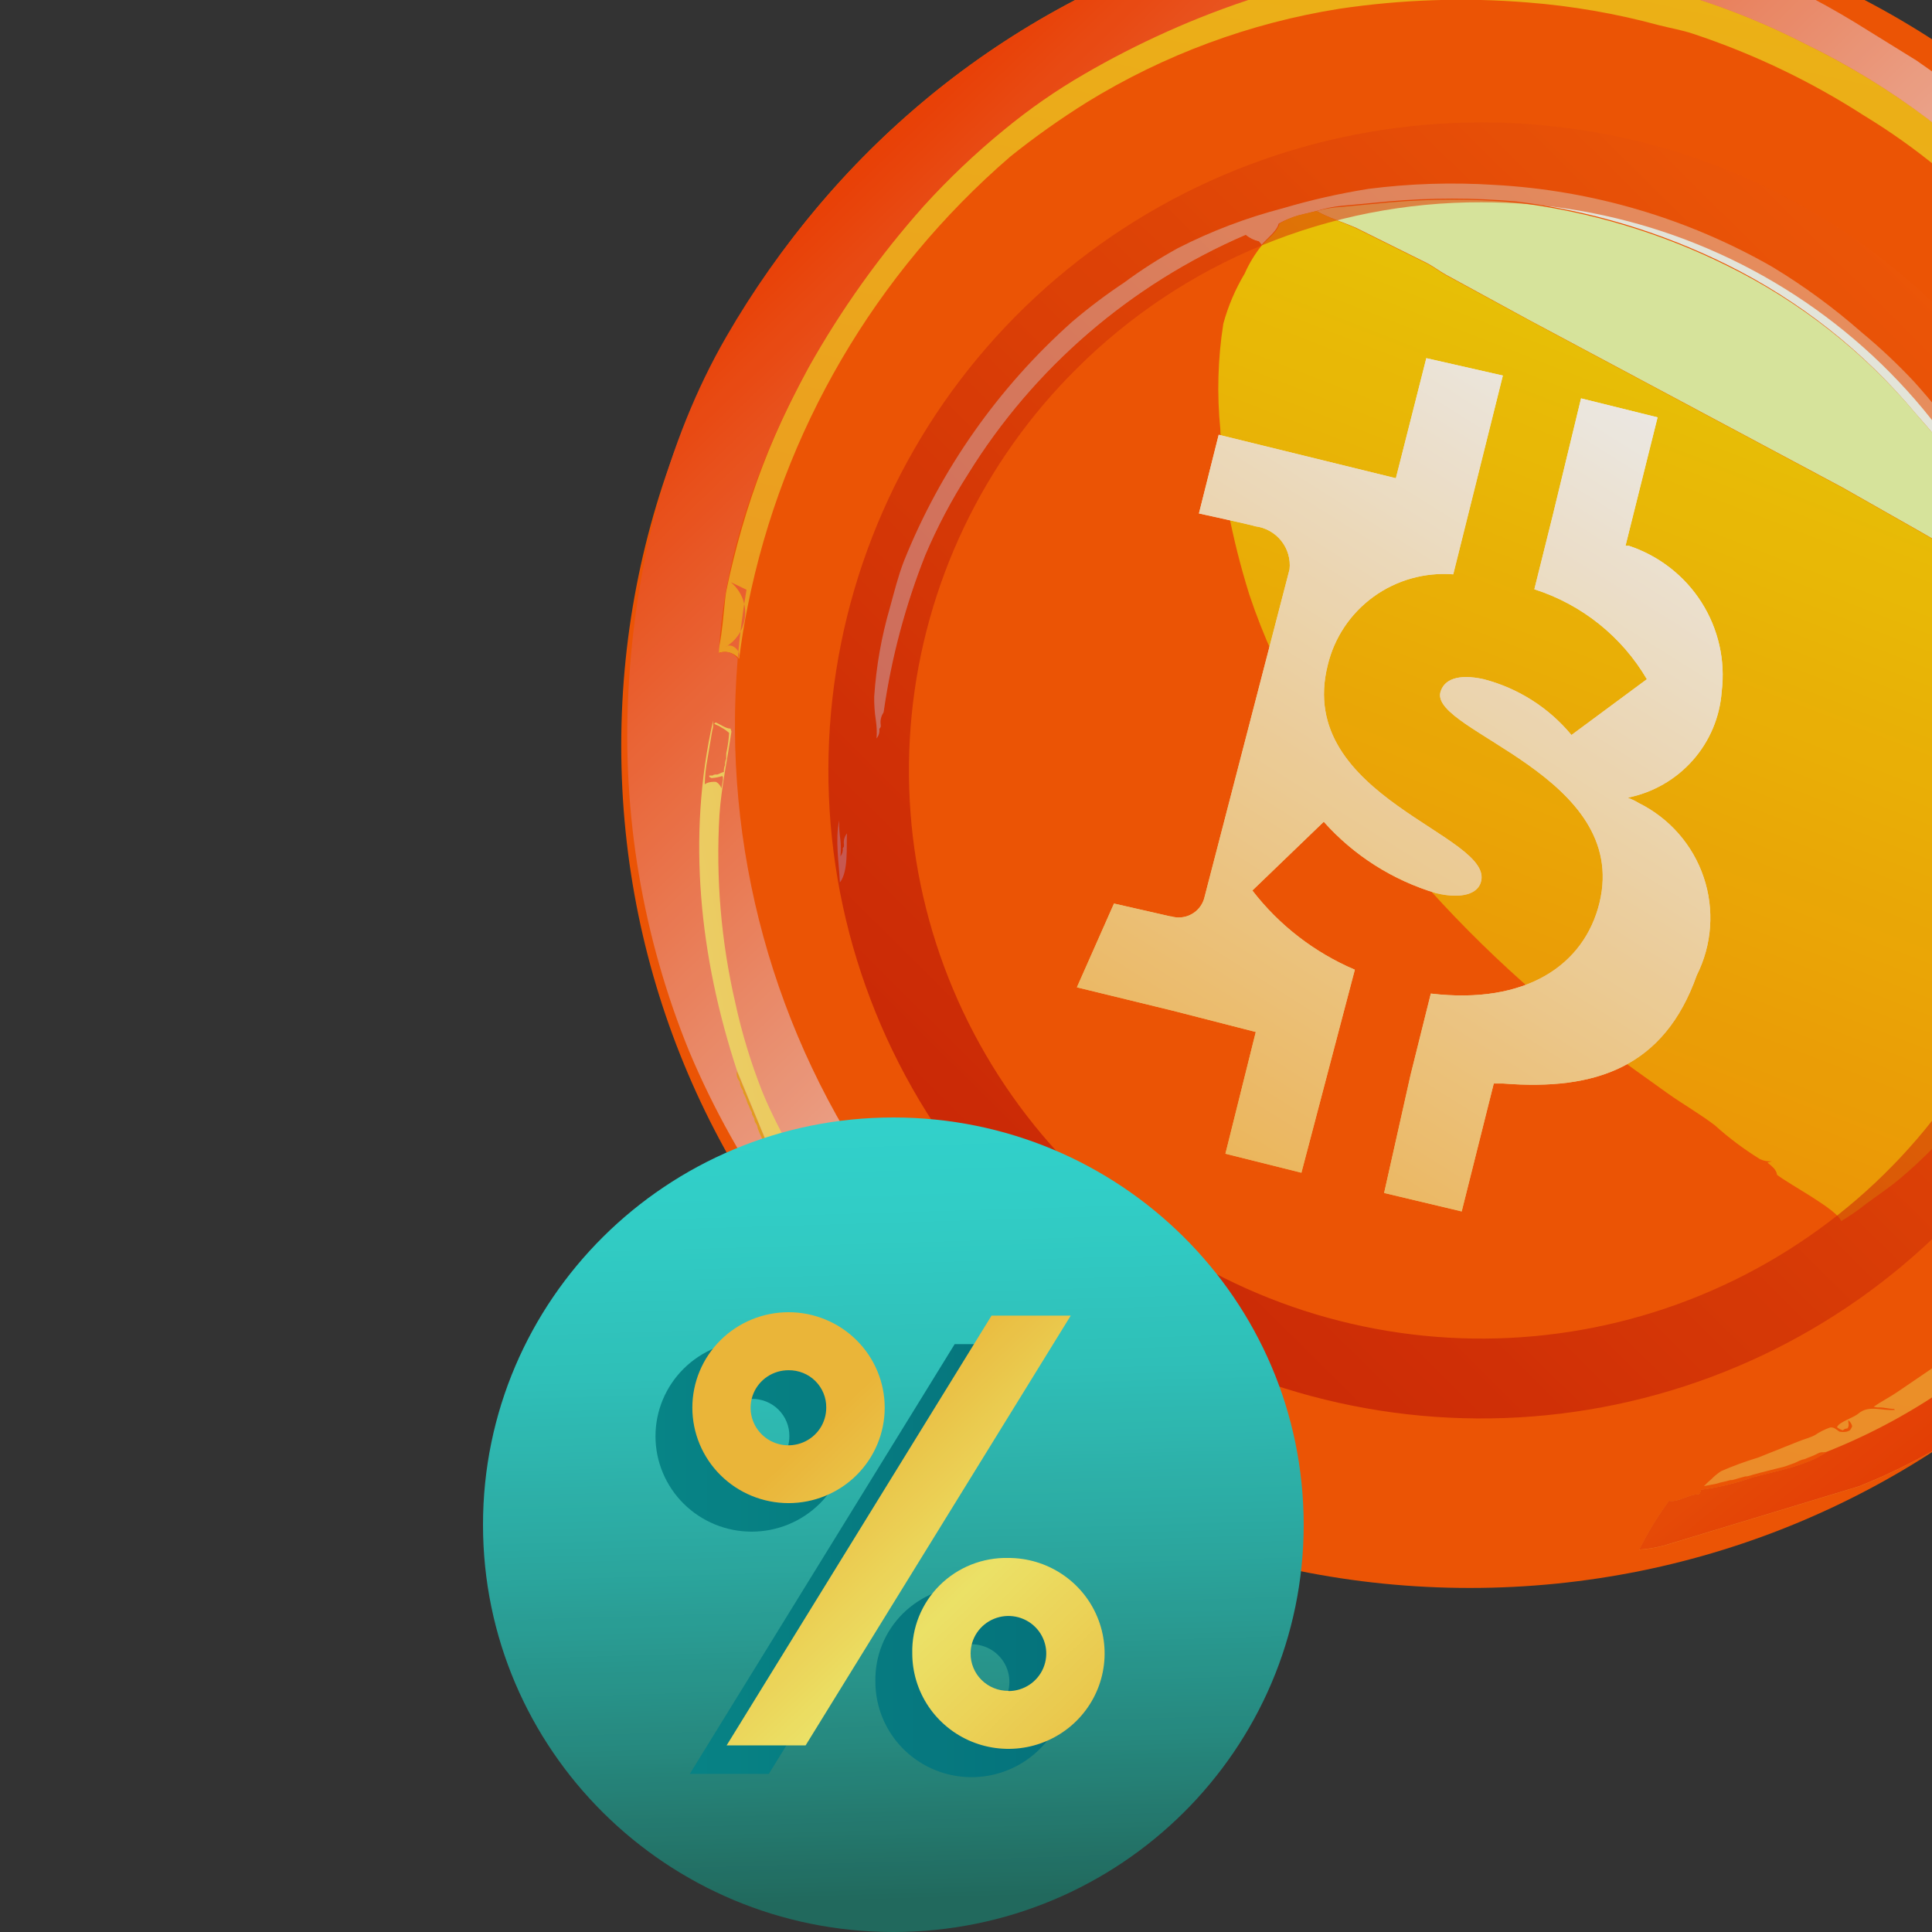 <svg width="100" height="100" viewBox="0 0 100 100" fill="none" xmlns="http://www.w3.org/2000/svg">
<rect x="0" y="0" width="100" height="100" fill="#333333" stroke="none"/>
<g opacity="0.9" clip-path="url(#clip0_1070_4228)">
<g clip-path="url(#clip1_1070_4228)">
<path d="M76.078 82.192C100.335 82.192 119.999 62.675 119.999 38.599C119.999 14.523 100.335 -4.994 76.078 -4.994C51.821 -4.994 32.156 14.523 32.156 38.599C32.156 62.675 51.821 82.192 76.078 82.192Z" fill="#FF5800"/>
<path d="M54.48 4.041L59.026 1.653C60.343 1.05 61.691 0.515 63.064 0.05C66.983 -1.264 71.095 -1.923 75.232 -1.899C77.939 -1.943 80.644 -1.723 83.307 -1.24C84.757 -0.951 86.19 -0.585 87.599 -0.142C89.606 0.493 91.554 1.295 93.424 2.257C95.676 3.356 97.817 4.667 99.817 6.171C103.724 9.268 107.185 12.881 110.105 16.909L111.919 19.374C112.323 19.87 112.693 20.392 113.025 20.938V20.977C113.748 21.905 114.392 22.891 114.95 23.924C115.501 24.771 115.994 25.653 116.427 26.565C116.678 27.147 116.884 27.747 117.041 28.36C117.182 28.705 117.38 29.024 117.627 29.304H117.666C117.839 29.819 117.963 30.348 118.036 30.885L118.462 33.471C118.88 36.311 119.051 39.182 118.971 42.051C118.916 43.517 118.739 44.955 118.556 46.41C118.168 49.864 117.291 53.245 115.951 56.456C114.772 59.254 113.324 61.933 111.626 64.454C110.293 66.329 108.79 68.079 107.135 69.68C106.913 69.895 106.659 70.065 106.443 70.273C103.52 73.145 100.049 75.409 96.233 76.932L86.454 79.902C85.935 80.073 85.396 80.176 84.85 80.21C85.29 79.323 85.806 78.476 86.394 77.679C86.808 77.794 87.422 77.344 87.898 77.35L87.987 77.322L88.047 77.114C88.952 76.991 89.841 76.778 90.702 76.477C91.913 76.142 93.517 75.884 94.574 75.143L94.375 75.17C94.293 75.161 94.211 75.174 94.137 75.209C93.959 75.302 93.774 75.383 93.584 75.45L93.412 75.522C93.315 75.537 93.22 75.567 93.13 75.609C92.984 75.688 92.83 75.752 92.671 75.802L92.566 75.84C92.474 75.876 92.38 75.907 92.284 75.933L91.969 76.01L91.687 76.081L91.405 76.153L91.123 76.224L90.735 76.329C90.634 76.364 90.531 76.393 90.426 76.416H90.348L89.961 76.521C89.86 76.556 89.756 76.585 89.651 76.608H89.574L89.292 76.68L89.01 76.746C88.948 76.768 88.886 76.787 88.822 76.801L88.197 76.921C88.316 76.794 88.443 76.675 88.578 76.564C88.73 76.408 88.899 76.268 89.082 76.147C89.705 75.876 90.344 75.642 90.995 75.445L93.097 74.605C93.368 74.495 93.683 74.418 93.932 74.286C94.174 74.122 94.436 73.99 94.712 73.891C94.917 73.847 95.05 73.995 95.204 74.1C95.334 74.127 95.468 74.127 95.597 74.1C95.791 74.039 95.785 73.995 95.868 73.825C95.84 73.698 95.767 73.586 95.663 73.507C95.663 73.688 95.735 73.77 95.63 73.93L95.487 73.962L95.381 74.034C95.274 73.997 95.173 73.944 95.083 73.875C95.171 73.6 95.951 73.38 96.189 73.166C96.742 72.7 97.411 73.04 98.075 72.974L98.042 72.925C97.771 72.925 97.538 72.848 97.284 72.848C97.183 72.855 97.082 72.842 96.985 72.81C97.384 72.53 97.821 72.316 98.219 72.041L101.687 69.68C102.621 68.981 103.515 68.23 104.364 67.43C105.225 66.682 106.04 65.883 106.803 65.036C107.721 63.982 108.567 62.807 109.402 61.682C109.715 61.212 109.998 60.722 110.249 60.216C110.933 59.018 111.549 57.783 112.096 56.516C112.478 55.622 112.904 54.765 113.202 53.843C113.662 52.431 114.031 50.992 114.308 49.534C114.579 48.194 114.862 46.871 114.989 45.51C115.406 41.272 115.246 36.997 114.513 32.801L114.048 30.682C113.081 26.814 111.593 23.094 109.624 19.621C108.907 18.432 108.126 17.283 107.284 16.179C107.046 15.855 106.853 15.498 106.609 15.18C106.366 14.861 105.99 14.548 105.702 14.224L103.711 11.93C101.599 9.613 99.162 7.609 96.477 5.979C93.719 4.202 90.746 2.78 87.627 1.746C87.074 1.56 86.46 1.456 85.879 1.307C83.652 0.702 81.373 0.307 79.071 0.127C75.826 -0.136 72.561 -0.027 69.342 0.451C64.697 1.187 60.246 2.835 56.25 5.298C54.877 6.156 53.557 7.092 52.295 8.103C45.294 14.144 40.514 22.322 38.706 31.352C38.523 32.263 38.374 33.185 38.258 34.097C38.117 33.927 37.923 33.81 37.707 33.765C37.49 33.72 37.265 33.75 37.068 33.85C37.339 33.707 37.5 31.045 37.583 30.633C37.809 29.535 38.081 28.437 38.396 27.339C39.027 25.157 39.839 23.031 40.824 20.982C42.059 18.454 43.473 16.016 45.055 13.686C46.521 11.491 47.97 9.229 49.972 7.5C51.405 6.27 52.953 5.167 54.48 4.041Z" fill="url(#paint0_linear_1070_4228)"/>
<path d="M113.811 25.408C113.325 24.458 112.998 23.464 112.584 22.493C112.368 21.988 112.03 21.576 111.881 21.049C112.252 21.428 112.434 21.927 112.821 22.279C112.936 22.419 113.082 22.531 113.249 22.605C113.415 22.68 113.596 22.714 113.778 22.707H113.856L113.983 22.871L114.365 23.717C114.647 24.266 114.99 24.815 115.261 25.364C115.288 25.424 115.388 25.589 115.377 25.655C115.985 26.544 116.306 27.543 117.036 28.355C117.177 28.7 117.376 29.019 117.622 29.3H117.661C117.834 29.814 117.958 30.343 118.032 30.881L118.457 33.466C118.876 36.307 119.046 39.177 118.966 42.047C118.911 43.512 118.734 44.951 118.551 46.405C118.163 49.859 117.286 53.241 115.946 56.451C114.767 59.249 113.319 61.928 111.621 64.45C110.288 66.325 108.785 68.074 107.13 69.676C106.909 69.89 106.654 70.06 106.439 70.269C103.516 73.141 100.044 75.405 96.228 76.928L86.45 79.898C85.931 80.068 85.391 80.172 84.846 80.205C85.285 79.318 85.801 78.472 86.389 77.674C86.804 77.79 87.418 77.339 87.893 77.345L87.982 77.317L88.043 77.109C88.947 76.987 89.837 76.773 90.698 76.472C91.909 76.137 93.513 75.879 94.569 75.138C96.97 74.184 99.24 72.936 101.328 71.422C101.881 71.021 102.495 70.642 103.026 70.197C103.988 69.39 104.851 68.49 105.736 67.606C106.035 67.31 106.361 67.057 106.654 66.744C108.729 64.547 110.524 62.104 111.997 59.471C112.845 57.886 113.557 56.233 114.127 54.53C114.718 52.924 115.222 51.287 115.637 49.628C115.924 48.248 116.133 46.853 116.262 45.45C116.605 42.535 116.681 39.595 116.488 36.667C116.427 34.925 116.186 33.194 115.769 31.501C115.609 30.716 115.366 29.953 115.161 29.179C115.001 28.434 114.792 27.701 114.536 26.983C114.337 26.456 114.049 25.951 113.811 25.408Z" fill="url(#paint1_linear_1070_4228)"/>
<path d="M116.731 26.226C116.669 26.366 116.569 26.487 116.444 26.577C116.005 25.666 115.508 24.784 114.956 23.936C114.4 22.902 113.758 21.916 113.037 20.988V20.95C112.699 20.407 112.33 19.885 111.93 19.386L110.111 16.915C107.186 12.891 103.723 9.281 99.817 6.183C97.823 4.676 95.685 3.365 93.435 2.269C91.565 1.309 89.617 0.508 87.611 -0.125C86.2 -0.569 84.765 -0.935 83.313 -1.223C80.651 -1.702 77.948 -1.923 75.243 -1.881C68.424 -1.826 61.471 0.726 56.134 3.828C54.667 4.676 53.274 5.644 51.969 6.721C50.486 7.932 49.096 9.252 47.81 10.668C45.528 13.233 43.531 16.034 41.853 19.023C39.364 23.596 37.489 28.575 37.207 33.807C37.377 33.73 37.57 33.718 37.748 33.771C37.927 33.825 38.081 33.941 38.18 34.098C38.468 33.757 37.859 33.192 37.533 33.499C37.823 33.334 38.068 33.101 38.247 32.822C38.427 32.542 38.536 32.223 38.565 31.893C38.593 31.562 38.541 31.23 38.413 30.924C38.284 30.617 38.083 30.347 37.826 30.134L38.639 30.524C36.982 40.159 38.788 50.065 43.742 58.513C48.696 66.96 56.482 73.412 65.741 76.741L63.756 79.601C57.499 77.715 51.738 74.482 46.885 70.132C42.032 65.782 38.206 60.423 35.68 54.437C33.265 48.519 32.189 42.148 32.528 35.772C32.849 29.508 34.425 22.904 37.594 17.426C40.363 12.632 43.981 8.373 48.274 4.854C53.412 0.685 59.435 -2.275 65.89 -3.805C72.346 -5.335 79.066 -5.394 85.548 -3.978C85.548 -3.797 85.548 -3.622 85.548 -3.484C85.968 -3.353 86.35 -3.155 86.77 -3.018C88.086 -2.578 89.43 -2.128 90.708 -1.585C92.802 -0.676 94.822 0.394 96.748 1.616L99.204 3.136C101.157 4.479 103.005 5.965 104.735 7.583C105.731 8.482 106.671 9.441 107.55 10.454L109.137 12.496C109.548 13.171 110.007 13.817 110.509 14.428C112.943 18.145 115.293 21.993 116.731 26.226Z" fill="url(#paint2_linear_1070_4228)"/>
<path d="M43.252 66.169C42.779 65.713 42.352 65.211 41.98 64.67C41.687 64.286 41.35 63.935 41.062 63.534C40.774 63.133 40.62 62.82 40.376 62.474V62.436C40.454 62.498 40.521 62.572 40.575 62.656L40.636 62.76L40.929 63.232C41.023 63.401 41.136 63.56 41.267 63.704L41.322 63.753C41.438 63.924 41.322 63.808 41.416 63.907C41.632 64.121 41.831 64.39 42.03 64.632L42.063 64.67L42.135 64.615C42.228 64.632 42.324 64.632 42.417 64.615H42.472C42.749 64.555 42.472 64.648 42.682 64.571C42.574 64.334 42.431 64.114 42.257 63.918C41.992 63.545 41.75 63.156 41.532 62.754L41.35 62.436C41.171 62.196 41.021 61.936 40.901 61.662C40.901 61.563 40.901 61.612 40.857 61.53L40.531 60.981C40.449 60.817 40.359 60.658 40.26 60.504C40.155 60.344 40.1 60.163 39.995 60.01C39.937 59.948 39.897 59.872 39.878 59.79C39.878 59.697 39.878 59.74 39.823 59.664C39.768 59.591 39.724 59.512 39.69 59.428L39.651 59.329C39.485 59.039 39.343 58.736 39.226 58.423C39.215 58.355 39.196 58.289 39.17 58.225L39.076 58.066C38.982 57.786 39.132 58.066 39.021 57.863L38.922 57.671V57.583C38.874 57.506 38.834 57.425 38.8 57.342L38.755 57.221L38.7 57.122C38.661 56.991 38.615 56.863 38.562 56.738L38.468 56.562V56.469C38.382 56.355 38.323 56.224 38.297 56.084C38.297 55.969 38.297 56.008 38.241 55.925C38.193 55.858 38.159 55.781 38.142 55.7C38.125 55.618 38.125 55.534 38.142 55.453L39.696 59.175C40.005 59.839 40.371 60.443 40.725 61.08C41.636 62.717 42.644 64.299 43.745 65.817L43.534 65.861L43.473 65.801C43.405 65.882 43.353 65.975 43.319 66.076L43.252 66.169Z" fill="#F4A71C"/>
<path d="M43.739 65.772C44.088 66.103 44.4 66.472 44.668 66.87C45.188 67.583 45.763 68.255 46.388 68.879L47.677 70.038C48.296 70.631 48.894 71.289 49.563 71.822L51.139 72.854C51.383 72.972 51.616 73.109 51.836 73.266C51.959 73.408 52.061 73.567 52.14 73.738C52.199 73.841 52.267 73.939 52.345 74.029C52.398 74.099 52.442 74.174 52.478 74.254L49.59 72.184C49.258 71.978 48.953 71.731 48.683 71.449C47.291 70.351 45.966 69.17 44.718 67.913C44.198 67.364 43.7 66.749 43.219 66.168L43.307 66.03C43.341 65.93 43.394 65.837 43.462 65.756L43.523 65.816L43.739 65.772Z" fill="url(#paint3_linear_1070_4228)"/>
<path d="M36.909 37.299V37.42C36.922 37.555 36.907 37.691 36.865 37.82L36.616 39.297C36.534 39.724 36.488 40.158 36.478 40.593L36.583 40.532C36.738 40.474 36.905 40.453 37.069 40.472C37.198 40.547 37.295 40.666 37.34 40.807L37.418 40.384V40.203L37.374 40.17C37.195 40.228 37.009 40.263 36.821 40.274L36.71 40.208V40.142H36.798C37.036 40.142 36.771 40.142 37.009 40.088H37.13C37.246 40.055 37.335 39.983 37.468 39.956C37.459 39.832 37.48 39.708 37.529 39.593V39.5C37.537 39.419 37.557 39.339 37.589 39.264V39.11C37.589 39.023 37.589 38.962 37.617 38.869C37.678 38.561 37.719 38.249 37.739 37.936C37.615 37.823 37.478 37.727 37.33 37.65L37.263 37.606C37.186 37.557 37.119 37.546 37.047 37.507L36.964 37.458L37.042 37.392C37.258 37.48 37.595 37.727 37.811 37.711L37.86 37.859C37.656 39.281 37.34 40.724 37.241 42.157C37.044 45.438 37.322 48.731 38.065 51.934C38.403 53.485 38.865 55.007 39.448 56.485C39.89 57.583 40.465 58.637 41.008 59.708C41.301 60.256 41.561 60.877 41.892 61.437C42.291 62.117 42.816 62.727 43.264 63.374C43.712 64.022 44.188 64.807 44.702 65.488L47.468 68.71C48.192 69.32 48.806 70.044 49.514 70.67C51.047 72.022 52.696 73.239 54.442 74.304C54.746 74.496 55.034 74.733 55.344 74.919C56.268 75.461 57.224 75.945 58.209 76.368C59.155 76.775 60.211 76.978 61.035 77.615C60.904 77.836 60.746 78.04 60.565 78.224C60.377 78.195 60.191 78.147 60.012 78.081C59.358 77.86 58.722 77.59 58.109 77.274C56.66 76.61 55.206 75.962 53.828 75.166C53.364 74.897 52.916 74.557 52.479 74.255C52.443 74.175 52.399 74.1 52.346 74.03C52.269 73.94 52.2 73.842 52.141 73.739C52.062 73.568 51.96 73.409 51.837 73.267C51.617 73.11 51.384 72.973 51.14 72.855L49.564 71.823C48.895 71.274 48.297 70.632 47.678 70.039L46.384 68.875C45.759 68.251 45.184 67.579 44.663 66.866C44.395 66.467 44.084 66.099 43.734 65.768C42.634 64.25 41.626 62.668 40.714 61.031C40.36 60.394 39.995 59.79 39.686 59.126L38.137 55.387C36.223 49.557 35.543 43.343 36.909 37.299Z" fill="url(#paint4_linear_1070_4228)"/>
<path d="M43.473 45.676C43.423 44.655 43.224 43.48 43.434 42.459C43.428 42.804 43.451 43.149 43.501 43.491C43.531 43.768 43.531 44.048 43.501 44.325C43.596 44.206 43.64 44.054 43.622 43.903L43.683 43.815V43.722C43.654 43.549 43.688 43.372 43.777 43.222L43.838 43.134C43.805 43.859 43.921 45.099 43.473 45.676Z" fill="#EECEC8"/>
<path d="M45.249 36.051C45.353 34.486 45.627 32.936 46.068 31.429C46.283 30.644 46.488 29.821 46.781 29.058C48.682 24.309 51.666 20.063 55.498 16.651C56.353 15.924 57.25 15.247 58.186 14.626C59.067 13.974 59.991 13.382 60.952 12.852C62.682 11.967 64.505 11.273 66.389 10.783C67.84 10.353 69.318 10.018 70.813 9.778C72.979 9.5 75.166 9.43 77.345 9.57C82.407 9.844 87.334 11.295 91.726 13.808C93.366 14.798 94.913 15.931 96.35 17.195C97.306 17.986 98.211 18.837 99.06 19.742C102.688 23.766 105.697 28.953 106.87 34.251C107.372 36.653 107.535 39.111 107.356 41.558C107.302 42.83 107.135 44.096 106.859 45.34V45.296C106.833 44.824 106.846 44.35 106.897 43.88V41.327C106.785 38.462 106.303 35.623 105.465 32.879C105.31 32.33 105.222 31.814 105.033 31.297C104.874 30.92 104.69 30.553 104.48 30.2L104.447 30.084C104.32 29.727 104.104 29.36 103.944 29.014L102.672 26.56C102.002 25.322 101.263 24.122 100.459 22.964C100.05 22.415 99.558 21.866 99.104 21.35C96.444 18.167 93.146 15.567 89.419 13.714C85.97 11.998 82.249 10.884 78.418 10.421C76.252 10.234 74.074 10.234 71.909 10.421L69.458 10.651C69.011 10.694 68.57 10.784 68.142 10.92L67.218 11.151C66.858 11.25 66.51 11.392 66.184 11.573C66.095 11.969 65.576 12.342 65.299 12.671L65.166 12.507C64.915 12.449 64.68 12.335 64.48 12.172C58.537 14.732 53.531 19.044 50.139 24.523C49.284 25.856 48.544 27.257 47.926 28.712C46.889 31.325 46.165 34.05 45.769 36.831L45.697 36.935C45.594 37.111 45.555 37.316 45.587 37.517V37.622L45.515 37.731C45.524 37.818 45.517 37.906 45.492 37.99C45.467 38.074 45.426 38.152 45.371 38.22C45.393 37.903 45.38 37.584 45.332 37.27C45.27 36.867 45.242 36.459 45.249 36.051Z" fill="#F6F7EB"/>
<path d="M68.141 10.921C68.574 10.802 69.019 10.73 69.468 10.707L71.918 10.476C74.084 10.289 76.262 10.289 78.428 10.476C82.258 10.94 85.98 12.054 89.429 13.77C93.15 15.606 96.448 18.187 99.114 21.351C99.568 21.9 100.06 22.399 100.469 22.965C101.273 24.122 102.011 25.323 102.682 26.561L103.954 29.014C104.114 29.36 104.33 29.728 104.457 30.085L104.49 30.2C103.803 29.994 103.147 29.699 102.538 29.322L99.219 27.417L95.347 25.221L79.07 16.526L74.833 14.214C74.501 14.028 74.197 13.792 73.86 13.616L70.204 11.799C69.523 11.497 68.782 11.283 68.141 10.921Z" fill="#E8F6A6"/>
<path d="M64.474 12.16C64.673 12.323 64.908 12.438 65.16 12.495L65.292 12.66C64.92 13.116 64.611 13.62 64.374 14.158C63.888 14.97 63.516 15.844 63.268 16.755C63.001 18.564 62.965 20.399 63.163 22.217C63.211 23.624 63.347 25.027 63.572 26.417C63.857 27.9 64.227 29.366 64.678 30.808C65.388 32.93 66.314 34.974 67.444 36.907C68.825 39.471 70.439 41.904 72.267 44.176C72.82 44.834 73.434 45.427 74.009 46.053C75.756 47.98 77.621 49.797 79.595 51.493C81.758 53.327 84.02 54.946 86.349 56.588C87.145 57.137 88.008 57.686 88.782 58.235C89.506 58.887 90.287 59.473 91.116 59.986C91.309 60.077 91.523 60.115 91.736 60.096L91.504 60.161C91.714 60.343 91.963 60.507 92.001 60.798C90.27 59.854 88.556 58.976 86.57 58.718H86.448C83.916 58.448 81.375 59.145 79.341 60.666C77.634 62.1 76.018 63.636 74.501 65.267C73.733 66.024 72.648 66.82 72.123 67.759L70.226 70.57C68.36 69.918 66.538 69.148 64.772 68.264C64.341 68.039 63.954 67.715 63.528 67.501C62.975 67.188 62.422 66.952 61.869 66.579C60.829 65.898 59.739 65.195 58.777 64.421C58.002 63.795 57.294 63.093 56.564 62.407C54.852 60.804 53.291 59.049 51.902 57.164C51.575 56.703 51.349 56.187 51.017 55.715C48.972 52.709 47.414 49.405 46.398 45.921C46.089 44.854 45.845 43.768 45.668 42.672C45.58 42.035 45.602 41.387 45.508 40.75C45.464 40.432 45.348 40.124 45.281 39.806C45.807 39.131 45.679 37.687 45.74 36.847C46.136 34.066 46.861 31.341 47.897 28.728C48.516 27.273 49.256 25.872 50.11 24.539C53.503 19.047 58.519 14.724 64.474 12.16Z" fill="#FF5800"/>
<path d="M67.218 11.139L68.142 10.92C68.784 11.293 69.525 11.507 70.205 11.82L73.861 13.637C74.198 13.813 74.503 14.049 74.835 14.236L79.071 16.536L95.365 25.242L99.237 27.438L102.556 29.343C103.165 29.72 103.821 30.015 104.508 30.221C104.717 30.575 104.902 30.941 105.061 31.319C105.249 31.835 105.338 32.373 105.493 32.9C106.307 35.64 106.766 38.472 106.859 41.327V43.858C106.807 44.328 106.794 44.802 106.82 45.274V45.318C106.676 46.694 106.388 48.052 105.963 49.369C105.534 50.882 104.965 52.352 104.265 53.761C103.927 54.403 103.513 54.991 103.114 55.594C101.802 57.62 100.196 59.442 98.347 61.002C97.793 61.468 97.18 61.875 96.593 62.308C96.184 62.637 95.752 62.936 95.299 63.203C95.072 62.588 92.644 61.326 91.981 60.81C91.942 60.519 91.693 60.354 91.483 60.173L91.715 60.107C91.502 60.127 91.288 60.089 91.096 59.997C90.266 59.484 89.485 58.898 88.761 58.246C87.993 57.659 87.102 57.148 86.328 56.599C84.027 54.952 81.737 53.338 79.575 51.505C77.604 49.804 75.742 47.984 73.999 46.053C73.446 45.428 72.793 44.835 72.257 44.176C70.428 41.898 68.814 39.457 67.434 36.886C66.305 34.952 65.378 32.908 64.668 30.787C64.217 29.345 63.847 27.879 63.562 26.395C63.342 25.012 63.209 23.617 63.164 22.218C62.983 20.398 63.035 18.562 63.319 16.755C63.567 15.844 63.939 14.97 64.425 14.159C64.662 13.621 64.971 13.117 65.343 12.66C65.62 12.353 66.14 11.979 66.228 11.562C66.541 11.384 66.873 11.242 67.218 11.139Z" fill="url(#paint5_linear_1070_4228)"/>
<g opacity="0.59">
<path d="M76.676 10.47C83.531 10.47 90.174 12.829 95.472 17.145C100.771 21.461 104.399 27.468 105.736 34.141C107.073 40.814 106.038 47.74 102.806 53.741C99.575 59.741 94.347 64.443 88.014 67.047C81.681 69.651 74.634 69.994 68.074 68.019C61.515 66.044 55.848 61.873 52.039 56.215C48.231 50.558 46.517 43.766 47.189 36.995C47.861 30.224 50.877 23.894 55.725 19.083C58.469 16.343 61.734 14.171 65.331 12.693C68.927 11.214 72.783 10.459 76.676 10.47ZM76.676 6.336C68.857 6.335 61.28 9.025 55.236 13.947C49.191 18.869 45.053 25.719 43.527 33.33C42.001 40.941 43.181 48.841 46.865 55.685C50.55 62.529 56.512 67.894 63.735 70.864C70.958 73.835 78.995 74.228 86.478 71.976C93.96 69.724 100.424 64.967 104.768 58.515C109.113 52.063 111.069 44.316 110.303 36.593C109.538 28.87 106.098 21.65 100.57 16.162C97.435 13.043 93.711 10.569 89.611 8.883C85.51 7.197 81.114 6.331 76.676 6.336Z" fill="url(#paint6_linear_1070_4228)"/>
</g>
<path d="M70.126 50.192C68.033 49.3 66.206 47.888 64.822 46.092L68.517 42.534C70.074 44.281 72.091 45.562 74.341 46.234C75.713 46.553 76.47 46.234 76.642 45.685C77.46 43.226 67.001 41.294 68.721 34.437C69.059 33.011 69.9 31.752 71.092 30.888C72.284 30.024 73.749 29.612 75.22 29.727L77.787 19.439L73.826 18.539L72.25 24.753L63.08 22.503L62.057 26.576C62.057 26.576 64.971 27.213 64.971 27.24C65.503 27.306 65.987 27.577 66.319 27.994C66.651 28.411 66.805 28.941 66.747 29.469L62.322 46.525C62.216 46.87 61.977 47.159 61.656 47.329C61.336 47.499 60.961 47.535 60.613 47.431H60.574L57.66 46.767L55.74 51.103L60.718 52.317L64.999 53.415L63.428 59.717L67.361 60.699L70.126 50.192ZM84.252 41.288C85.556 41.026 86.737 40.348 87.615 39.356C88.493 38.365 89.02 37.115 89.114 35.798C89.313 34.183 88.943 32.549 88.067 31.173C87.191 29.798 85.863 28.765 84.308 28.25H84.136L85.796 21.602L81.835 20.62L80.375 26.658L79.418 30.501C81.872 31.286 83.946 32.944 85.242 35.156L81.338 38.044C80.168 36.63 78.579 35.619 76.797 35.156C75.486 34.865 74.728 35.156 74.551 35.848C74.087 37.873 84.369 40.157 82.792 46.717C82.007 49.956 78.981 52.009 74.059 51.427L73.008 55.649L71.642 61.748L75.657 62.703L77.317 56.083H77.809C82.588 56.461 86.138 55.248 87.825 50.478C88.218 49.696 88.451 48.846 88.512 47.975C88.573 47.104 88.461 46.229 88.181 45.402C87.902 44.574 87.461 43.809 86.884 43.15C86.306 42.491 85.604 41.952 84.817 41.562C84.634 41.447 84.446 41.365 84.252 41.288Z" fill="url(#paint7_linear_1070_4228)"/>
<path d="M70.126 50.192C68.033 49.3 66.206 47.888 64.822 46.092L68.517 42.534C70.074 44.281 72.091 45.562 74.341 46.234C75.713 46.553 76.47 46.234 76.642 45.685C77.46 43.226 67.001 41.294 68.721 34.437C69.059 33.011 69.9 31.752 71.092 30.888C72.284 30.024 73.749 29.612 75.22 29.727L77.787 19.439L73.826 18.539L72.25 24.753L63.08 22.503L62.057 26.576C62.057 26.576 64.971 27.213 64.971 27.24C65.503 27.306 65.987 27.577 66.319 27.994C66.651 28.411 66.805 28.941 66.747 29.469L62.322 46.525C62.216 46.87 61.977 47.159 61.656 47.329C61.336 47.499 60.961 47.535 60.613 47.431H60.574L57.66 46.767L55.74 51.103L60.718 52.317L64.999 53.415L63.428 59.717L67.361 60.699L70.126 50.192ZM84.252 41.288C85.556 41.026 86.737 40.348 87.615 39.356C88.493 38.365 89.02 37.115 89.114 35.798C89.313 34.183 88.943 32.549 88.067 31.173C87.191 29.798 85.863 28.765 84.308 28.25H84.136L85.796 21.602L81.835 20.62L80.375 26.658L79.418 30.501C81.872 31.286 83.946 32.944 85.242 35.156L81.338 38.044C80.168 36.63 78.579 35.619 76.797 35.156C75.486 34.865 74.728 35.156 74.551 35.848C74.087 37.873 84.369 40.157 82.792 46.717C82.007 49.956 78.981 52.009 74.059 51.427L73.008 55.649L71.642 61.748L75.657 62.703L77.317 56.083H77.809C82.588 56.461 86.138 55.248 87.825 50.478C88.218 49.696 88.451 48.846 88.512 47.975C88.573 47.104 88.461 46.229 88.181 45.402C87.902 44.574 87.461 43.809 86.884 43.15C86.306 42.491 85.604 41.952 84.817 41.562C84.634 41.447 84.446 41.365 84.252 41.288Z" fill="url(#paint8_linear_1070_4228)"/>
<path d="M39.481 85.783C41.748 85.783 43.585 83.96 43.585 81.71C43.585 79.46 41.748 77.637 39.481 77.637C37.214 77.637 35.377 79.46 35.377 81.71C35.377 83.96 37.214 85.783 39.481 85.783Z" fill="url(#paint9_linear_1070_4228)"/>
<path d="M46.239 100C57.969 100 67.478 90.562 67.478 78.92C67.478 67.278 57.969 57.84 46.239 57.84C34.509 57.84 25 67.278 25 78.92C25 90.562 34.509 100 46.239 100Z" fill="url(#paint10_linear_1070_4228)"/>
<path d="M38.906 69.397C40.226 69.397 41.492 69.917 42.425 70.844C43.359 71.77 43.883 73.027 43.883 74.337C43.883 75.647 43.359 76.904 42.425 77.831C41.492 78.757 40.226 79.278 38.906 79.278C37.585 79.278 36.319 78.757 35.386 77.831C34.452 76.904 33.928 75.647 33.928 74.337C33.928 73.027 34.452 71.77 35.386 70.844C36.319 69.917 37.585 69.397 38.906 69.397ZM49.414 69.572H53.507L39.796 91.816H35.703L49.414 69.572ZM38.906 72.399C38.518 72.398 38.139 72.511 37.816 72.725C37.493 72.938 37.241 73.241 37.092 73.596C36.943 73.952 36.904 74.343 36.98 74.72C37.055 75.098 37.241 75.445 37.516 75.717C37.79 75.989 38.139 76.174 38.52 76.249C38.9 76.324 39.294 76.285 39.652 76.137C40.01 75.989 40.316 75.739 40.53 75.419C40.745 75.098 40.859 74.722 40.858 74.337C40.861 74.082 40.812 73.829 40.715 73.593C40.618 73.357 40.474 73.142 40.292 72.962C40.111 72.782 39.894 72.64 39.656 72.544C39.418 72.448 39.163 72.401 38.906 72.405V72.399ZM50.288 82.105C51.273 82.105 52.235 82.395 53.054 82.938C53.873 83.481 54.511 84.252 54.887 85.155C55.264 86.058 55.363 87.051 55.171 88.01C54.978 88.968 54.504 89.848 53.808 90.539C53.112 91.23 52.225 91.701 51.26 91.891C50.294 92.082 49.293 91.984 48.383 91.61C47.474 91.236 46.696 90.603 46.149 89.79C45.602 88.978 45.31 88.023 45.31 87.046C45.295 86.392 45.412 85.743 45.657 85.136C45.901 84.53 46.268 83.979 46.733 83.517C47.199 83.055 47.754 82.692 48.365 82.449C48.976 82.206 49.63 82.089 50.288 82.105ZM50.288 88.994C50.676 88.994 51.054 88.88 51.376 88.667C51.698 88.453 51.949 88.15 52.097 87.795C52.245 87.44 52.284 87.049 52.209 86.672C52.133 86.295 51.947 85.949 51.673 85.677C51.399 85.405 51.05 85.22 50.67 85.145C50.291 85.07 49.897 85.109 49.539 85.256C49.181 85.403 48.876 85.652 48.66 85.972C48.445 86.291 48.33 86.667 48.33 87.051C48.327 87.307 48.376 87.561 48.473 87.798C48.571 88.035 48.715 88.251 48.897 88.432C49.08 88.613 49.297 88.756 49.536 88.853C49.775 88.949 50.03 88.997 50.288 88.994Z" fill="url(#paint11_linear_1070_4228)"/>
<path d="M40.814 67.92C42.134 67.92 43.4 68.441 44.334 69.367C45.267 70.294 45.792 71.55 45.792 72.861C45.792 74.171 45.267 75.428 44.334 76.354C43.4 77.281 42.134 77.801 40.814 77.801C39.494 77.801 38.227 77.281 37.294 76.354C36.36 75.428 35.836 74.171 35.836 72.861C35.836 71.55 36.36 70.294 37.294 69.367C38.227 68.441 39.494 67.92 40.814 67.92ZM51.323 68.096H55.421L41.699 90.34H37.611L51.323 68.096ZM40.814 70.923C40.426 70.922 40.047 71.035 39.724 71.248C39.401 71.461 39.149 71.764 39 72.12C38.852 72.475 38.812 72.866 38.888 73.244C38.963 73.621 39.15 73.968 39.424 74.24C39.698 74.512 40.047 74.698 40.428 74.772C40.808 74.847 41.202 74.808 41.56 74.66C41.918 74.513 42.224 74.263 42.439 73.942C42.653 73.622 42.767 73.245 42.766 72.861C42.77 72.605 42.722 72.351 42.625 72.115C42.528 71.878 42.385 71.663 42.203 71.482C42.021 71.301 41.804 71.159 41.565 71.063C41.327 70.967 41.071 70.919 40.814 70.923ZM52.197 80.639C53.181 80.639 54.144 80.929 54.962 81.472C55.781 82.015 56.419 82.787 56.795 83.689C57.172 84.592 57.271 85.585 57.079 86.544C56.887 87.502 56.413 88.383 55.716 89.074C55.02 89.765 54.133 90.235 53.168 90.426C52.202 90.616 51.201 90.519 50.292 90.145C49.382 89.771 48.605 89.137 48.058 88.325C47.511 87.512 47.219 86.557 47.219 85.58C47.203 84.927 47.321 84.277 47.565 83.671C47.81 83.064 48.176 82.513 48.641 82.051C49.107 81.589 49.662 81.226 50.273 80.983C50.884 80.741 51.538 80.624 52.197 80.639ZM52.197 87.529C52.584 87.529 52.962 87.415 53.284 87.202C53.606 86.988 53.857 86.685 54.005 86.331C54.153 85.976 54.192 85.585 54.117 85.208C54.042 84.832 53.856 84.485 53.583 84.213C53.31 83.941 52.961 83.756 52.582 83.68C52.203 83.605 51.809 83.642 51.451 83.789C51.093 83.935 50.787 84.183 50.571 84.502C50.355 84.821 50.24 85.196 50.239 85.58C50.236 85.836 50.285 86.089 50.383 86.326C50.481 86.562 50.625 86.777 50.807 86.957C50.99 87.138 51.207 87.28 51.445 87.376C51.684 87.473 51.939 87.521 52.197 87.518V87.529Z" fill="url(#paint12_linear_1070_4228)"/>
</g>
</g>
<defs>
<linearGradient id="paint0_linear_1070_4228" x1="86.784" y1="-0.493" x2="70.778" y2="73.137" gradientUnits="userSpaceOnUse">
<stop stop-color="#FFBF13"/>
<stop offset="1" stop-color="#FF9529"/>
</linearGradient>
<linearGradient id="paint1_linear_1070_4228" x1="111.538" y1="66.174" x2="89.711" y2="39.385" gradientUnits="userSpaceOnUse">
<stop stop-color="#F63E00"/>
<stop offset="1" stop-color="#FF8B0A"/>
</linearGradient>
<linearGradient id="paint2_linear_1070_4228" x1="45.21" y1="7.588" x2="90.12" y2="54.214" gradientUnits="userSpaceOnUse">
<stop stop-color="#FC4100"/>
<stop offset="1" stop-color="white"/>
</linearGradient>
<linearGradient id="paint3_linear_1070_4228" x1="46.994" y1="70.79" x2="48.687" y2="69.408" gradientUnits="userSpaceOnUse">
<stop stop-color="#FD8A00"/>
<stop offset="1" stop-color="#FCDA42"/>
</linearGradient>
<linearGradient id="paint4_linear_1070_4228" x1="56.406" y1="56.153" x2="38.812" y2="59.898" gradientUnits="userSpaceOnUse">
<stop stop-color="#FEC03E"/>
<stop offset="1" stop-color="#FFDE69"/>
</linearGradient>
<linearGradient id="paint5_linear_1070_4228" x1="75.871" y1="55.317" x2="89.826" y2="19.503" gradientUnits="userSpaceOnUse">
<stop stop-color="#FFA101"/>
<stop offset="1" stop-color="#FBCF01"/>
</linearGradient>
<linearGradient id="paint6_linear_1070_4228" x1="52.782" y1="63.593" x2="100.211" y2="15.806" gradientUnits="userSpaceOnUse">
<stop stop-color="#C10501"/>
<stop offset="1" stop-color="#FF5903"/>
</linearGradient>
<linearGradient id="paint7_linear_1070_4228" x1="86.354" y1="19.659" x2="48.861" y2="79.333" gradientUnits="userSpaceOnUse">
<stop stop-color="white"/>
<stop offset="0.03" stop-color="#FFFBF5"/>
<stop offset="1" stop-color="#FFA50E"/>
</linearGradient>
<linearGradient id="paint8_linear_1070_4228" x1="86.354" y1="19.659" x2="48.861" y2="79.333" gradientUnits="userSpaceOnUse">
<stop stop-color="white"/>
<stop offset="0.03" stop-color="#FFFBF5"/>
<stop offset="1" stop-color="#FFA50E"/>
</linearGradient>
<linearGradient id="paint9_linear_1070_4228" x1="39.102" y1="85.766" x2="39.853" y2="77.652" gradientUnits="userSpaceOnUse">
<stop stop-color="#F63E00"/>
<stop offset="1" stop-color="#FF8B0A"/>
</linearGradient>
<linearGradient id="paint10_linear_1070_4228" x1="48.688" y1="98.29" x2="47.433" y2="56.129" gradientUnits="userSpaceOnUse">
<stop stop-color="#1F6F62"/>
<stop offset="0.19" stop-color="#259186"/>
<stop offset="0.43" stop-color="#2AB4AB"/>
<stop offset="0.65" stop-color="#2FCEC6"/>
<stop offset="0.85" stop-color="#31DED6"/>
<stop offset="1" stop-color="#32E3DC"/>
</linearGradient>
<linearGradient id="paint11_linear_1070_4228" x1="33.922" y1="80.694" x2="55.266" y2="80.694" gradientUnits="userSpaceOnUse">
<stop stop-color="#028D8F"/>
<stop offset="1" stop-color="#007983"/>
</linearGradient>
<linearGradient id="paint12_linear_1070_4228" x1="33.701" y1="66.026" x2="59.796" y2="93.319" gradientUnits="userSpaceOnUse">
<stop offset="0.31" stop-color="#FEC33A"/>
<stop offset="0.61" stop-color="#FFF46C"/>
<stop offset="0.93" stop-color="#FECB43"/>
</linearGradient>
<clipPath id="clip0_1070_4228">
<rect width="100" height="100" fill="white"/>
</clipPath>
<clipPath id="clip1_1070_4228">
<rect width="95" height="105" fill="white" transform="translate(25 -5)"/>
</clipPath>
</defs>
</svg>
